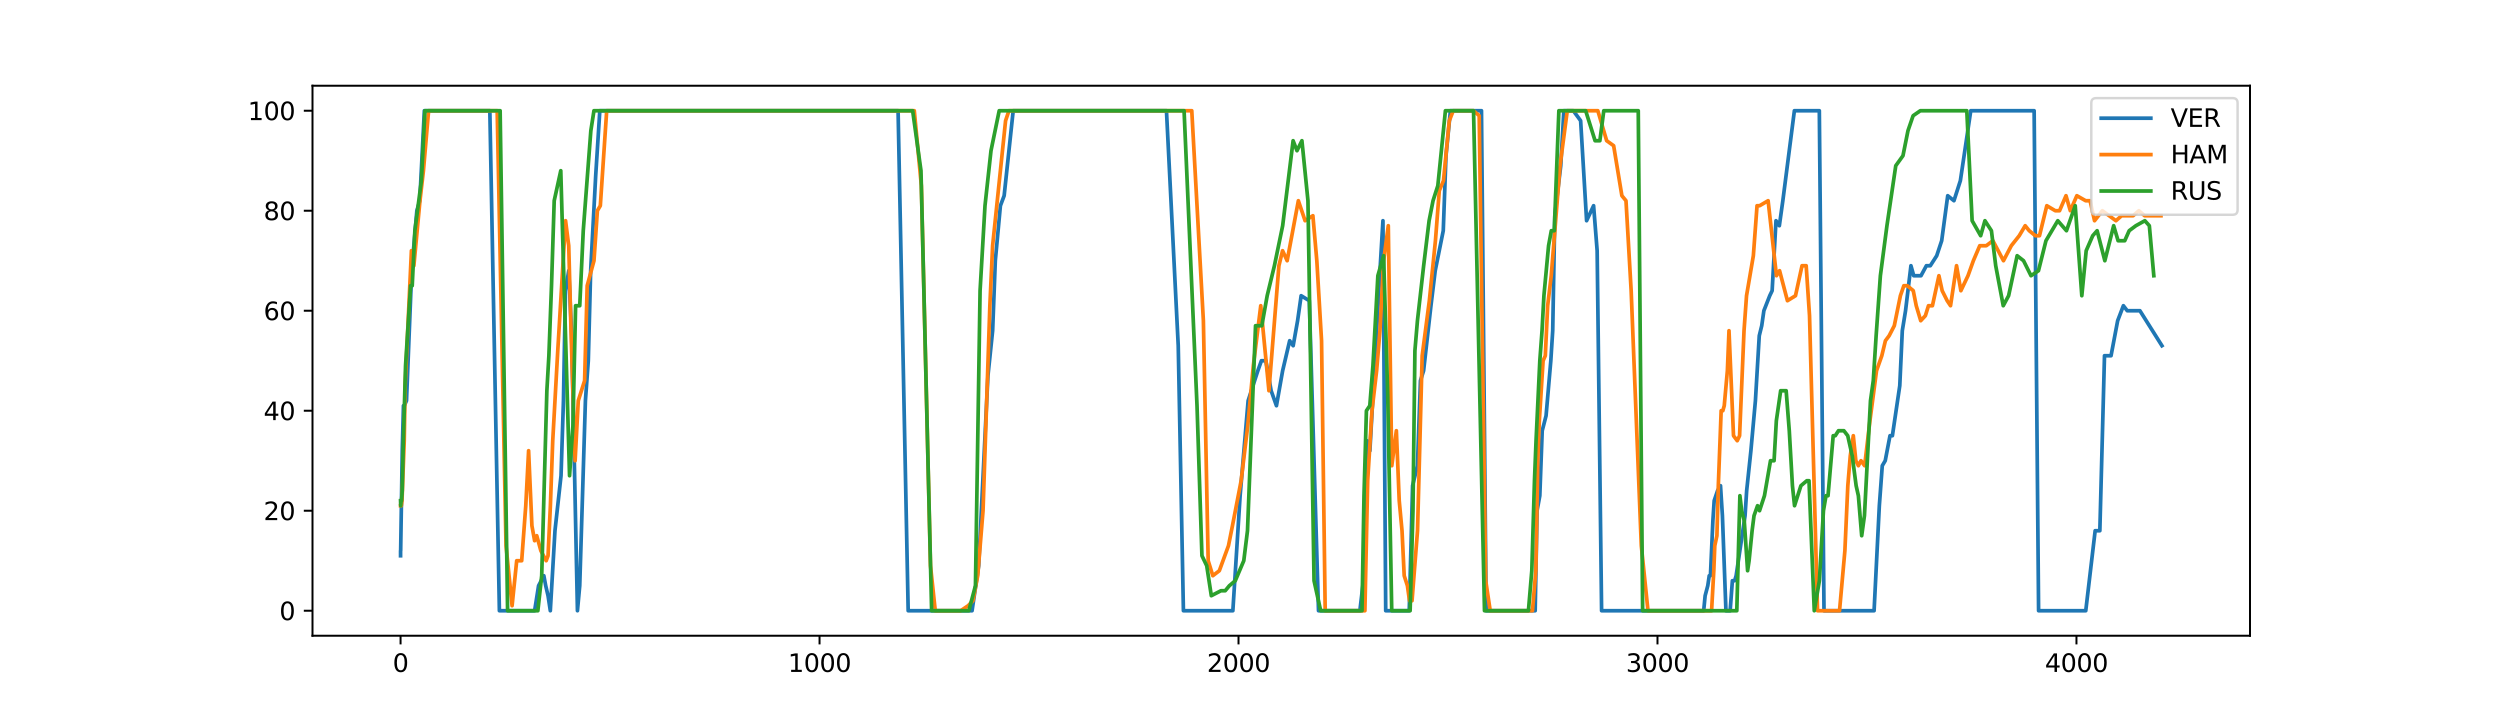 <?xml version="1.0" encoding="utf-8" standalone="no"?>
<!DOCTYPE svg PUBLIC "-//W3C//DTD SVG 1.1//EN"
  "http://www.w3.org/Graphics/SVG/1.1/DTD/svg11.dtd">
<svg xmlns:xlink="http://www.w3.org/1999/xlink" width="1008pt" height="288pt" viewBox="0 0 1008 288" xmlns="http://www.w3.org/2000/svg" version="1.1">
 <defs>
  <style type="text/css">*{stroke-linejoin: round; stroke-linecap: butt}</style>
 </defs>
 <g id="figure_1">
  <g id="patch_1">
   <path d="M 0 288 
L 1008 288 
L 1008 0 
L 0 0 
z
" style="fill: #ffffff"/>
  </g>
  <g id="axes_1">
   <g id="patch_2">
    <path d="M 126 256.32 
L 907.2 256.32 
L 907.2 34.56 
L 126 34.56 
z
" style="fill: #ffffff"/>
   </g>
   <g id="matplotlib.axis_1">
    <g id="xtick_1">
     <g id="line2d_1">
      <defs>
       <path id="ma0ec325868" d="M 0 0 
L 0 3.5 
" style="stroke: #000000; stroke-width: 0.8"/>
      </defs>
      <g>
       <use xlink:href="#ma0ec325868" x="161.509" y="256.32" style="stroke: #000000; stroke-width: 0.8"/>
      </g>
     </g>
     <g id="text_1">
      <!-- 0 -->
      <g transform="translate(158.328 270.918) scale(0.1 -0.1)">
       <defs>
        <path id="DejaVuSans-30" d="M 2034 4250 
Q 1547 4250 1301 3770 
Q 1056 3291 1056 2328 
Q 1056 1369 1301 889 
Q 1547 409 2034 409 
Q 2525 409 2770 889 
Q 3016 1369 3016 2328 
Q 3016 3291 2770 3770 
Q 2525 4250 2034 4250 
z
M 2034 4750 
Q 2819 4750 3233 4129 
Q 3647 3509 3647 2328 
Q 3647 1150 3233 529 
Q 2819 -91 2034 -91 
Q 1250 -91 836 529 
Q 422 1150 422 2328 
Q 422 3509 836 4129 
Q 1250 4750 2034 4750 
z
" transform="scale(0.016)"/>
       </defs>
       <use xlink:href="#DejaVuSans-30"/>
      </g>
     </g>
    </g>
    <g id="xtick_2">
     <g id="line2d_2">
      <g>
       <use xlink:href="#ma0ec325868" x="330.439" y="256.32" style="stroke: #000000; stroke-width: 0.8"/>
      </g>
     </g>
     <g id="text_2">
      <!-- 1000 -->
      <g transform="translate(317.714 270.918) scale(0.1 -0.1)">
       <defs>
        <path id="DejaVuSans-31" d="M 794 531 
L 1825 531 
L 1825 4091 
L 703 3866 
L 703 4441 
L 1819 4666 
L 2450 4666 
L 2450 531 
L 3481 531 
L 3481 0 
L 794 0 
L 794 531 
z
" transform="scale(0.016)"/>
       </defs>
       <use xlink:href="#DejaVuSans-31"/>
       <use xlink:href="#DejaVuSans-30" x="63.623"/>
       <use xlink:href="#DejaVuSans-30" x="127.246"/>
       <use xlink:href="#DejaVuSans-30" x="190.869"/>
      </g>
     </g>
    </g>
    <g id="xtick_3">
     <g id="line2d_3">
      <g>
       <use xlink:href="#ma0ec325868" x="499.368" y="256.32" style="stroke: #000000; stroke-width: 0.8"/>
      </g>
     </g>
     <g id="text_3">
      <!-- 2000 -->
      <g transform="translate(486.643 270.918) scale(0.1 -0.1)">
       <defs>
        <path id="DejaVuSans-32" d="M 1228 531 
L 3431 531 
L 3431 0 
L 469 0 
L 469 531 
Q 828 903 1448 1529 
Q 2069 2156 2228 2338 
Q 2531 2678 2651 2914 
Q 2772 3150 2772 3378 
Q 2772 3750 2511 3984 
Q 2250 4219 1831 4219 
Q 1534 4219 1204 4116 
Q 875 4013 500 3803 
L 500 4441 
Q 881 4594 1212 4672 
Q 1544 4750 1819 4750 
Q 2544 4750 2975 4387 
Q 3406 4025 3406 3419 
Q 3406 3131 3298 2873 
Q 3191 2616 2906 2266 
Q 2828 2175 2409 1742 
Q 1991 1309 1228 531 
z
" transform="scale(0.016)"/>
       </defs>
       <use xlink:href="#DejaVuSans-32"/>
       <use xlink:href="#DejaVuSans-30" x="63.623"/>
       <use xlink:href="#DejaVuSans-30" x="127.246"/>
       <use xlink:href="#DejaVuSans-30" x="190.869"/>
      </g>
     </g>
    </g>
    <g id="xtick_4">
     <g id="line2d_4">
      <g>
       <use xlink:href="#ma0ec325868" x="668.298" y="256.32" style="stroke: #000000; stroke-width: 0.8"/>
      </g>
     </g>
     <g id="text_4">
      <!-- 3000 -->
      <g transform="translate(655.573 270.918) scale(0.1 -0.1)">
       <defs>
        <path id="DejaVuSans-33" d="M 2597 2516 
Q 3050 2419 3304 2112 
Q 3559 1806 3559 1356 
Q 3559 666 3084 287 
Q 2609 -91 1734 -91 
Q 1441 -91 1130 -33 
Q 819 25 488 141 
L 488 750 
Q 750 597 1062 519 
Q 1375 441 1716 441 
Q 2309 441 2620 675 
Q 2931 909 2931 1356 
Q 2931 1769 2642 2001 
Q 2353 2234 1838 2234 
L 1294 2234 
L 1294 2753 
L 1863 2753 
Q 2328 2753 2575 2939 
Q 2822 3125 2822 3475 
Q 2822 3834 2567 4026 
Q 2313 4219 1838 4219 
Q 1578 4219 1281 4162 
Q 984 4106 628 3988 
L 628 4550 
Q 988 4650 1302 4700 
Q 1616 4750 1894 4750 
Q 2613 4750 3031 4423 
Q 3450 4097 3450 3541 
Q 3450 3153 3228 2886 
Q 3006 2619 2597 2516 
z
" transform="scale(0.016)"/>
       </defs>
       <use xlink:href="#DejaVuSans-33"/>
       <use xlink:href="#DejaVuSans-30" x="63.623"/>
       <use xlink:href="#DejaVuSans-30" x="127.246"/>
       <use xlink:href="#DejaVuSans-30" x="190.869"/>
      </g>
     </g>
    </g>
    <g id="xtick_5">
     <g id="line2d_5">
      <g>
       <use xlink:href="#ma0ec325868" x="837.227" y="256.32" style="stroke: #000000; stroke-width: 0.8"/>
      </g>
     </g>
     <g id="text_5">
      <!-- 4000 -->
      <g transform="translate(824.502 270.918) scale(0.1 -0.1)">
       <defs>
        <path id="DejaVuSans-34" d="M 2419 4116 
L 825 1625 
L 2419 1625 
L 2419 4116 
z
M 2253 4666 
L 3047 4666 
L 3047 1625 
L 3713 1625 
L 3713 1100 
L 3047 1100 
L 3047 0 
L 2419 0 
L 2419 1100 
L 313 1100 
L 313 1709 
L 2253 4666 
z
" transform="scale(0.016)"/>
       </defs>
       <use xlink:href="#DejaVuSans-34"/>
       <use xlink:href="#DejaVuSans-30" x="63.623"/>
       <use xlink:href="#DejaVuSans-30" x="127.246"/>
       <use xlink:href="#DejaVuSans-30" x="190.869"/>
      </g>
     </g>
    </g>
   </g>
   <g id="matplotlib.axis_2">
    <g id="ytick_1">
     <g id="line2d_6">
      <defs>
       <path id="mc869108818" d="M 0 0 
L -3.5 0 
" style="stroke: #000000; stroke-width: 0.8"/>
      </defs>
      <g>
       <use xlink:href="#mc869108818" x="126" y="246.24" style="stroke: #000000; stroke-width: 0.8"/>
      </g>
     </g>
     <g id="text_6">
      <!-- 0 -->
      <g transform="translate(112.638 250.039) scale(0.1 -0.1)">
       <use xlink:href="#DejaVuSans-30"/>
      </g>
     </g>
    </g>
    <g id="ytick_2">
     <g id="line2d_7">
      <g>
       <use xlink:href="#mc869108818" x="126" y="205.92" style="stroke: #000000; stroke-width: 0.8"/>
      </g>
     </g>
     <g id="text_7">
      <!-- 20 -->
      <g transform="translate(106.275 209.719) scale(0.1 -0.1)">
       <use xlink:href="#DejaVuSans-32"/>
       <use xlink:href="#DejaVuSans-30" x="63.623"/>
      </g>
     </g>
    </g>
    <g id="ytick_3">
     <g id="line2d_8">
      <g>
       <use xlink:href="#mc869108818" x="126" y="165.6" style="stroke: #000000; stroke-width: 0.8"/>
      </g>
     </g>
     <g id="text_8">
      <!-- 40 -->
      <g transform="translate(106.275 169.399) scale(0.1 -0.1)">
       <use xlink:href="#DejaVuSans-34"/>
       <use xlink:href="#DejaVuSans-30" x="63.623"/>
      </g>
     </g>
    </g>
    <g id="ytick_4">
     <g id="line2d_9">
      <g>
       <use xlink:href="#mc869108818" x="126" y="125.28" style="stroke: #000000; stroke-width: 0.8"/>
      </g>
     </g>
     <g id="text_9">
      <!-- 60 -->
      <g transform="translate(106.275 129.079) scale(0.1 -0.1)">
       <defs>
        <path id="DejaVuSans-36" d="M 2113 2584 
Q 1688 2584 1439 2293 
Q 1191 2003 1191 1497 
Q 1191 994 1439 701 
Q 1688 409 2113 409 
Q 2538 409 2786 701 
Q 3034 994 3034 1497 
Q 3034 2003 2786 2293 
Q 2538 2584 2113 2584 
z
M 3366 4563 
L 3366 3988 
Q 3128 4100 2886 4159 
Q 2644 4219 2406 4219 
Q 1781 4219 1451 3797 
Q 1122 3375 1075 2522 
Q 1259 2794 1537 2939 
Q 1816 3084 2150 3084 
Q 2853 3084 3261 2657 
Q 3669 2231 3669 1497 
Q 3669 778 3244 343 
Q 2819 -91 2113 -91 
Q 1303 -91 875 529 
Q 447 1150 447 2328 
Q 447 3434 972 4092 
Q 1497 4750 2381 4750 
Q 2619 4750 2861 4703 
Q 3103 4656 3366 4563 
z
" transform="scale(0.016)"/>
       </defs>
       <use xlink:href="#DejaVuSans-36"/>
       <use xlink:href="#DejaVuSans-30" x="63.623"/>
      </g>
     </g>
    </g>
    <g id="ytick_5">
     <g id="line2d_10">
      <g>
       <use xlink:href="#mc869108818" x="126" y="84.96" style="stroke: #000000; stroke-width: 0.8"/>
      </g>
     </g>
     <g id="text_10">
      <!-- 80 -->
      <g transform="translate(106.275 88.759) scale(0.1 -0.1)">
       <defs>
        <path id="DejaVuSans-38" d="M 2034 2216 
Q 1584 2216 1326 1975 
Q 1069 1734 1069 1313 
Q 1069 891 1326 650 
Q 1584 409 2034 409 
Q 2484 409 2743 651 
Q 3003 894 3003 1313 
Q 3003 1734 2745 1975 
Q 2488 2216 2034 2216 
z
M 1403 2484 
Q 997 2584 770 2862 
Q 544 3141 544 3541 
Q 544 4100 942 4425 
Q 1341 4750 2034 4750 
Q 2731 4750 3128 4425 
Q 3525 4100 3525 3541 
Q 3525 3141 3298 2862 
Q 3072 2584 2669 2484 
Q 3125 2378 3379 2068 
Q 3634 1759 3634 1313 
Q 3634 634 3220 271 
Q 2806 -91 2034 -91 
Q 1263 -91 848 271 
Q 434 634 434 1313 
Q 434 1759 690 2068 
Q 947 2378 1403 2484 
z
M 1172 3481 
Q 1172 3119 1398 2916 
Q 1625 2713 2034 2713 
Q 2441 2713 2670 2916 
Q 2900 3119 2900 3481 
Q 2900 3844 2670 4047 
Q 2441 4250 2034 4250 
Q 1625 4250 1398 4047 
Q 1172 3844 1172 3481 
z
" transform="scale(0.016)"/>
       </defs>
       <use xlink:href="#DejaVuSans-38"/>
       <use xlink:href="#DejaVuSans-30" x="63.623"/>
      </g>
     </g>
    </g>
    <g id="ytick_6">
     <g id="line2d_11">
      <g>
       <use xlink:href="#mc869108818" x="126" y="44.64" style="stroke: #000000; stroke-width: 0.8"/>
      </g>
     </g>
     <g id="text_11">
      <!-- 100 -->
      <g transform="translate(99.912 48.439) scale(0.1 -0.1)">
       <use xlink:href="#DejaVuSans-31"/>
       <use xlink:href="#DejaVuSans-30" x="63.623"/>
       <use xlink:href="#DejaVuSans-30" x="127.246"/>
      </g>
     </g>
    </g>
   </g>
   <g id="line2d_12">
    <path d="M 161.509 224.064 
L 161.509 222.048 
L 161.547 222.048 
L 162.188 181.728 
L 162.674 163.584 
L 163.004 163.584 
L 163.899 161.568 
L 165.999 109.152 
L 168.071 84.96 
L 169.253 80.928 
L 171.1 44.64 
L 197.502 44.64 
L 201.354 246.24 
L 215.561 246.24 
L 217.153 236.16 
L 219.279 232.128 
L 220.03 236.16 
L 220.969 240.192 
L 221.888 246.24 
L 223.765 213.984 
L 226.206 191.808 
L 227.182 161.568 
L 227.985 117.216 
L 229.325 109.152 
L 230.498 135.36 
L 232.826 246.24 
L 233.749 236.16 
L 236.039 161.568 
L 237.203 145.44 
L 238.156 109.152 
L 240.183 70.848 
L 241.846 44.64 
L 362.106 44.64 
L 366.179 246.24 
L 391.935 246.24 
L 394.607 228.096 
L 398.339 151.488 
L 400.231 133.344 
L 401.312 105.12 
L 403.362 82.944 
L 404.873 78.912 
L 408.519 44.64 
L 470.318 44.64 
L 475.065 139.392 
L 477.152 246.24 
L 497.089 246.24 
L 500.017 199.872 
L 503.244 161.568 
L 507.166 149.472 
L 508.6 145.44 
L 510.384 145.44 
L 512.523 157.536 
L 514.663 163.584 
L 517.16 149.472 
L 519.998 137.376 
L 521.409 139.392 
L 523.192 129.312 
L 524.619 119.232 
L 527.905 121.248 
L 531.622 246.24 
L 548.306 246.24 
L 549.958 232.128 
L 551.14 177.696 
L 552.336 181.728 
L 556.525 107.136 
L 557.605 88.992 
L 558.721 246.24 
L 568.204 246.24 
L 569.557 195.84 
L 571.509 187.776 
L 572.725 153.504 
L 573.998 149.472 
L 576.958 123.264 
L 578.679 109.152 
L 581.922 93.024 
L 583.026 62.784 
L 584.806 44.64 
L 597.331 44.64 
L 599.217 246.24 
L 618.983 246.24 
L 619.752 205.92 
L 620.852 199.872 
L 621.82 173.664 
L 623.375 167.616 
L 625.289 145.44 
L 626.055 133.344 
L 626.896 86.976 
L 629.298 66.816 
L 630.547 44.64 
L 634.353 44.64 
L 637.309 48.672 
L 639.714 88.992 
L 642.537 82.944 
L 643.971 101.088 
L 645.763 246.24 
L 686.927 246.24 
L 687.509 240.192 
L 688.574 236.16 
L 689.165 232.128 
L 689.645 232.128 
L 690.636 209.952 
L 691.154 201.888 
L 692.521 197.856 
L 693.707 195.84 
L 694.477 207.936 
L 695.896 246.24 
L 697.597 246.24 
L 698.498 234.144 
L 699.398 234.144 
L 700.007 232.128 
L 703.609 207.936 
L 704.254 197.856 
L 705.962 181.728 
L 707.783 161.568 
L 709.334 135.36 
L 710.329 131.328 
L 711.193 125.28 
L 713.558 119.232 
L 714.526 117.216 
L 716.08 88.992 
L 717.432 91.008 
L 718.84 80.928 
L 723.495 44.64 
L 733.552 44.64 
L 735.439 246.24 
L 755.631 246.24 
L 757.749 203.904 
L 758.931 187.776 
L 760.123 185.76 
L 762.045 175.68 
L 763.014 175.68 
L 765.987 155.52 
L 767.008 133.344 
L 768.313 125.28 
L 770.49 107.136 
L 771.616 111.168 
L 774.548 111.168 
L 776.716 107.136 
L 778.302 107.136 
L 780.885 103.104 
L 782.889 97.056 
L 785.32 78.912 
L 787.83 80.928 
L 790.418 72.864 
L 794.609 44.64 
L 820.164 44.64 
L 821.959 246.24 
L 840.978 246.24 
L 844.769 213.984 
L 846.656 213.984 
L 848.533 143.424 
L 851.173 143.424 
L 853.841 129.312 
L 856.149 123.264 
L 857.704 125.28 
L 862.813 125.28 
L 871.691 139.392 
L 871.691 139.392 
" clip-path="url(#p219608d5e4)" style="fill: none; stroke: #1f77b4; stroke-width: 1.5; stroke-linecap: square"/>
   </g>
   <g id="line2d_13">
    <path d="M 161.509 203.904 
L 161.826 203.904 
L 162.081 201.888 
L 162.991 177.696 
L 163.359 155.52 
L 165.884 101.088 
L 166.875 107.136 
L 169.33 80.928 
L 170.727 68.832 
L 172.814 44.64 
L 200.464 44.64 
L 204.028 220.032 
L 206.469 244.224 
L 208.334 226.08 
L 210.346 226.08 
L 211.989 203.904 
L 213.134 181.728 
L 214.463 211.968 
L 215.555 218.016 
L 216.419 216 
L 218.07 222.048 
L 220.218 226.08 
L 220.976 224.064 
L 221.914 203.904 
L 222.862 177.696 
L 224.89 141.408 
L 228.037 88.992 
L 229.314 99.072 
L 230.35 137.376 
L 231.881 185.76 
L 233.158 161.568 
L 235.71 153.504 
L 236.754 115.2 
L 239.494 105.12 
L 240.865 84.96 
L 242.051 82.944 
L 244.619 44.64 
L 368.64 44.64 
L 371.493 74.88 
L 375.172 228.096 
L 377.094 246.24 
L 387.348 246.24 
L 390.352 244.224 
L 392.309 242.208 
L 394.214 232.128 
L 396.362 205.92 
L 399.109 123.264 
L 400.22 99.072 
L 405.451 48.672 
L 406.795 44.64 
L 480.523 44.64 
L 485.202 129.312 
L 487.139 226.08 
L 489.009 232.128 
L 491.633 230.112 
L 495.322 220.032 
L 496.929 211.968 
L 500.426 193.824 
L 503.093 171.648 
L 505.345 147.456 
L 508.334 123.264 
L 511.628 157.536 
L 515.654 107.136 
L 517.133 101.088 
L 518.982 105.12 
L 523.498 80.928 
L 526.204 88.992 
L 529.358 86.976 
L 530.942 105.12 
L 532.847 137.376 
L 534.319 246.24 
L 550.323 246.24 
L 551.453 193.824 
L 553.18 165.6 
L 555.057 149.472 
L 556.397 133.344 
L 557.882 105.12 
L 559.759 91.008 
L 561.167 187.776 
L 563.014 173.664 
L 564.168 201.888 
L 565.294 213.984 
L 566.173 232.128 
L 567.468 236.16 
L 568.309 242.208 
L 569.332 242.208 
L 571.546 213.984 
L 573.421 143.424 
L 576.306 121.248 
L 578.765 97.056 
L 580.319 76.896 
L 582.008 72.864 
L 584.359 48.672 
L 585.945 44.64 
L 594.115 44.64 
L 596.413 46.656 
L 599.04 234.144 
L 600.852 246.24 
L 617.89 246.24 
L 619.258 230.112 
L 620.028 185.76 
L 620.658 169.632 
L 622.179 145.44 
L 623.07 143.424 
L 624.018 123.264 
L 625.458 111.168 
L 629.011 66.816 
L 631.921 44.64 
L 644.245 44.64 
L 647.809 56.736 
L 650.621 58.752 
L 653.94 78.912 
L 655.599 80.928 
L 657.682 117.216 
L 661.774 220.032 
L 664.464 246.24 
L 690.11 246.24 
L 691.005 230.112 
L 691.403 220.032 
L 692.259 216 
L 692.822 195.84 
L 693.971 165.6 
L 694.646 165.6 
L 695.217 163.584 
L 696.478 149.472 
L 697.131 133.344 
L 698.948 175.68 
L 700.449 177.696 
L 701.397 175.68 
L 703.188 133.344 
L 704.201 119.232 
L 706.949 103.104 
L 708.436 82.944 
L 709.479 82.944 
L 712.903 80.928 
L 716.268 111.168 
L 717.522 109.152 
L 720.694 121.248 
L 723.942 119.232 
L 726.578 107.136 
L 728.248 107.136 
L 729.6 127.296 
L 732.828 246.24 
L 741.695 246.24 
L 743.858 222.048 
L 745.04 195.84 
L 746.035 183.744 
L 747.252 175.68 
L 748.275 185.76 
L 749.307 187.776 
L 750.349 185.76 
L 751.82 187.776 
L 753.96 169.632 
L 756.618 149.472 
L 758.746 143.424 
L 760.199 137.376 
L 761.708 135.36 
L 763.78 131.328 
L 766.237 119.232 
L 767.626 115.2 
L 769.052 115.2 
L 771.425 117.216 
L 772.626 123.264 
L 774.439 129.312 
L 776.309 127.296 
L 777.562 123.264 
L 779.158 123.264 
L 781.771 111.168 
L 783.085 117.216 
L 785.1 121.248 
L 786.451 123.264 
L 788.882 107.136 
L 790.627 117.216 
L 793.495 111.168 
L 795.658 105.12 
L 798.233 99.072 
L 800.874 99.072 
L 803.528 97.056 
L 807.802 105.12 
L 810.955 99.072 
L 814.153 95.04 
L 816.552 91.008 
L 818.181 93.024 
L 820.659 95.04 
L 822.318 95.04 
L 825.272 82.944 
L 828.681 84.96 
L 830.407 84.96 
L 833.009 78.912 
L 834.751 84.96 
L 837.386 78.912 
L 840.93 80.928 
L 842.717 80.928 
L 844.519 88.992 
L 847.672 84.96 
L 853.145 88.992 
L 855.433 86.976 
L 860.069 86.976 
L 862.387 84.96 
L 864.706 86.976 
L 871.301 86.976 
L 871.301 86.976 
" clip-path="url(#p219608d5e4)" style="fill: none; stroke: #ff7f0e; stroke-width: 1.5; stroke-linecap: square"/>
   </g>
   <g id="line2d_14">
    <path d="M 161.509 201.888 
L 161.577 203.904 
L 161.727 201.888 
L 161.9 201.888 
L 162.182 197.856 
L 162.53 181.728 
L 163.511 147.456 
L 165.552 115.2 
L 166.205 115.2 
L 167.275 93.024 
L 169.91 72.864 
L 171.34 44.64 
L 201.654 44.64 
L 204.661 246.24 
L 216.865 246.24 
L 218.412 232.128 
L 220.497 157.536 
L 221.308 143.424 
L 222.368 115.2 
L 223.457 80.928 
L 226.104 68.832 
L 229.642 191.808 
L 231.003 171.648 
L 232.084 123.264 
L 233.751 123.264 
L 235.168 93.024 
L 238.227 52.704 
L 239.481 44.64 
L 367.982 44.64 
L 371.338 68.832 
L 375.629 246.24 
L 390.634 246.24 
L 393.299 236.16 
L 395.165 117.216 
L 397.149 82.944 
L 399.566 60.768 
L 402.878 44.64 
L 477.418 44.64 
L 482.636 163.584 
L 484.618 224.064 
L 486.547 228.096 
L 488.402 240.192 
L 492.304 238.176 
L 494.016 238.176 
L 495.675 236.16 
L 498.074 234.144 
L 501.494 226.08 
L 502.988 213.984 
L 506.231 131.328 
L 508.767 131.328 
L 510.929 119.232 
L 513.842 107.136 
L 517.17 91.008 
L 521.382 56.736 
L 522.944 60.768 
L 524.934 56.736 
L 527.366 80.928 
L 529.821 234.144 
L 532.488 246.24 
L 549.155 246.24 
L 549.958 199.872 
L 550.938 165.6 
L 552.304 163.584 
L 553.565 147.456 
L 555.555 111.168 
L 557.864 103.104 
L 559.532 159.552 
L 561.148 246.24 
L 568.561 246.24 
L 569.709 205.92 
L 570.49 141.408 
L 571.513 129.312 
L 574.017 107.136 
L 576.213 88.992 
L 577.801 80.928 
L 579.733 74.88 
L 582.792 44.64 
L 594.131 44.64 
L 598.546 246.24 
L 616.265 246.24 
L 617.62 230.112 
L 618.698 193.824 
L 619.336 177.696 
L 620.856 145.44 
L 621.748 133.344 
L 622.506 119.232 
L 624.381 99.072 
L 625.488 93.024 
L 626.68 93.024 
L 628.539 44.64 
L 639.34 44.64 
L 643.131 56.736 
L 645.065 56.736 
L 646.649 44.64 
L 660.544 44.64 
L 662.308 246.24 
L 700.278 246.24 
L 701.526 199.872 
L 702.239 205.92 
L 703.281 209.952 
L 704.632 230.112 
L 705.233 226.08 
L 706.449 213.984 
L 707.219 207.936 
L 708.638 203.904 
L 709.445 205.92 
L 711.427 199.872 
L 713.862 185.76 
L 715.304 185.76 
L 716.224 169.632 
L 717.964 157.536 
L 720.175 157.536 
L 721.436 173.664 
L 722.709 195.84 
L 723.557 203.904 
L 726.125 195.84 
L 728.52 193.824 
L 729.391 193.824 
L 731.512 246.24 
L 733.577 234.144 
L 735.218 205.92 
L 736.241 199.872 
L 737.06 199.872 
L 739.143 175.68 
L 739.984 175.68 
L 741.268 173.664 
L 743.445 173.664 
L 745.009 175.68 
L 746.811 183.744 
L 748.395 195.84 
L 749.296 199.872 
L 750.636 216 
L 751.743 207.936 
L 754.178 161.568 
L 755.304 153.504 
L 756.458 135.36 
L 758.167 111.168 
L 760.813 91.008 
L 764.372 66.816 
L 767.277 62.784 
L 769.293 52.704 
L 771.366 46.656 
L 774.279 44.64 
L 793.013 44.64 
L 795.162 88.992 
L 798.601 95.04 
L 800.328 88.992 
L 802.94 93.024 
L 804.671 107.136 
L 807.706 123.264 
L 809.874 119.232 
L 813.313 103.104 
L 815.892 105.12 
L 818.901 111.168 
L 821.91 109.152 
L 824.932 97.056 
L 829.701 88.992 
L 833.2 93.024 
L 836.728 82.944 
L 839.386 119.232 
L 841.151 101.088 
L 843.786 95.04 
L 845.558 93.024 
L 848.67 105.12 
L 852.228 91.008 
L 854.015 97.056 
L 856.696 97.056 
L 858.483 93.024 
L 861.186 91.008 
L 864.804 88.992 
L 866.614 91.008 
L 868.416 111.168 
L 868.416 111.168 
" clip-path="url(#p219608d5e4)" style="fill: none; stroke: #2ca02c; stroke-width: 1.5; stroke-linecap: square"/>
   </g>
   <g id="patch_3">
    <path d="M 126 256.32 
L 126 34.56 
" style="fill: none; stroke: #000000; stroke-width: 0.8; stroke-linejoin: miter; stroke-linecap: square"/>
   </g>
   <g id="patch_4">
    <path d="M 907.2 256.32 
L 907.2 34.56 
" style="fill: none; stroke: #000000; stroke-width: 0.8; stroke-linejoin: miter; stroke-linecap: square"/>
   </g>
   <g id="patch_5">
    <path d="M 126 256.32 
L 907.2 256.32 
" style="fill: none; stroke: #000000; stroke-width: 0.8; stroke-linejoin: miter; stroke-linecap: square"/>
   </g>
   <g id="patch_6">
    <path d="M 126 34.56 
L 907.2 34.56 
" style="fill: none; stroke: #000000; stroke-width: 0.8; stroke-linejoin: miter; stroke-linecap: square"/>
   </g>
   <g id="legend_1">
    <g id="patch_7">
     <path d="M 845.211 86.594 
L 900.2 86.594 
Q 902.2 86.594 902.2 84.594 
L 902.2 41.56 
Q 902.2 39.56 900.2 39.56 
L 845.211 39.56 
Q 843.211 39.56 843.211 41.56 
L 843.211 84.594 
Q 843.211 86.594 845.211 86.594 
z
" style="fill: #ffffff; opacity: 0.8; stroke: #cccccc; stroke-linejoin: miter"/>
    </g>
    <g id="line2d_15">
     <path d="M 847.211 47.658 
L 857.211 47.658 
L 867.211 47.658 
" style="fill: none; stroke: #1f77b4; stroke-width: 1.5; stroke-linecap: square"/>
    </g>
    <g id="text_12">
     <!-- VER -->
     <g transform="translate(875.211 51.158) scale(0.1 -0.1)">
      <defs>
       <path id="DejaVuSans-56" d="M 1831 0 
L 50 4666 
L 709 4666 
L 2188 738 
L 3669 4666 
L 4325 4666 
L 2547 0 
L 1831 0 
z
" transform="scale(0.016)"/>
       <path id="DejaVuSans-45" d="M 628 4666 
L 3578 4666 
L 3578 4134 
L 1259 4134 
L 1259 2753 
L 3481 2753 
L 3481 2222 
L 1259 2222 
L 1259 531 
L 3634 531 
L 3634 0 
L 628 0 
L 628 4666 
z
" transform="scale(0.016)"/>
       <path id="DejaVuSans-52" d="M 2841 2188 
Q 3044 2119 3236 1894 
Q 3428 1669 3622 1275 
L 4263 0 
L 3584 0 
L 2988 1197 
Q 2756 1666 2539 1819 
Q 2322 1972 1947 1972 
L 1259 1972 
L 1259 0 
L 628 0 
L 628 4666 
L 2053 4666 
Q 2853 4666 3247 4331 
Q 3641 3997 3641 3322 
Q 3641 2881 3436 2590 
Q 3231 2300 2841 2188 
z
M 1259 4147 
L 1259 2491 
L 2053 2491 
Q 2509 2491 2742 2702 
Q 2975 2913 2975 3322 
Q 2975 3731 2742 3939 
Q 2509 4147 2053 4147 
L 1259 4147 
z
" transform="scale(0.016)"/>
      </defs>
      <use xlink:href="#DejaVuSans-56"/>
      <use xlink:href="#DejaVuSans-45" x="68.408"/>
      <use xlink:href="#DejaVuSans-52" x="131.592"/>
     </g>
    </g>
    <g id="line2d_16">
     <path d="M 847.211 62.337 
L 857.211 62.337 
L 867.211 62.337 
" style="fill: none; stroke: #ff7f0e; stroke-width: 1.5; stroke-linecap: square"/>
    </g>
    <g id="text_13">
     <!-- HAM -->
     <g transform="translate(875.211 65.837) scale(0.1 -0.1)">
      <defs>
       <path id="DejaVuSans-48" d="M 628 4666 
L 1259 4666 
L 1259 2753 
L 3553 2753 
L 3553 4666 
L 4184 4666 
L 4184 0 
L 3553 0 
L 3553 2222 
L 1259 2222 
L 1259 0 
L 628 0 
L 628 4666 
z
" transform="scale(0.016)"/>
       <path id="DejaVuSans-41" d="M 2188 4044 
L 1331 1722 
L 3047 1722 
L 2188 4044 
z
M 1831 4666 
L 2547 4666 
L 4325 0 
L 3669 0 
L 3244 1197 
L 1141 1197 
L 716 0 
L 50 0 
L 1831 4666 
z
" transform="scale(0.016)"/>
       <path id="DejaVuSans-4d" d="M 628 4666 
L 1569 4666 
L 2759 1491 
L 3956 4666 
L 4897 4666 
L 4897 0 
L 4281 0 
L 4281 4097 
L 3078 897 
L 2444 897 
L 1241 4097 
L 1241 0 
L 628 0 
L 628 4666 
z
" transform="scale(0.016)"/>
      </defs>
      <use xlink:href="#DejaVuSans-48"/>
      <use xlink:href="#DejaVuSans-41" x="75.195"/>
      <use xlink:href="#DejaVuSans-4d" x="143.604"/>
     </g>
    </g>
    <g id="line2d_17">
     <path d="M 847.211 77.015 
L 857.211 77.015 
L 867.211 77.015 
" style="fill: none; stroke: #2ca02c; stroke-width: 1.5; stroke-linecap: square"/>
    </g>
    <g id="text_14">
     <!-- RUS -->
     <g transform="translate(875.211 80.515) scale(0.1 -0.1)">
      <defs>
       <path id="DejaVuSans-55" d="M 556 4666 
L 1191 4666 
L 1191 1831 
Q 1191 1081 1462 751 
Q 1734 422 2344 422 
Q 2950 422 3222 751 
Q 3494 1081 3494 1831 
L 3494 4666 
L 4128 4666 
L 4128 1753 
Q 4128 841 3676 375 
Q 3225 -91 2344 -91 
Q 1459 -91 1007 375 
Q 556 841 556 1753 
L 556 4666 
z
" transform="scale(0.016)"/>
       <path id="DejaVuSans-53" d="M 3425 4513 
L 3425 3897 
Q 3066 4069 2747 4153 
Q 2428 4238 2131 4238 
Q 1616 4238 1336 4038 
Q 1056 3838 1056 3469 
Q 1056 3159 1242 3001 
Q 1428 2844 1947 2747 
L 2328 2669 
Q 3034 2534 3370 2195 
Q 3706 1856 3706 1288 
Q 3706 609 3251 259 
Q 2797 -91 1919 -91 
Q 1588 -91 1214 -16 
Q 841 59 441 206 
L 441 856 
Q 825 641 1194 531 
Q 1563 422 1919 422 
Q 2459 422 2753 634 
Q 3047 847 3047 1241 
Q 3047 1584 2836 1778 
Q 2625 1972 2144 2069 
L 1759 2144 
Q 1053 2284 737 2584 
Q 422 2884 422 3419 
Q 422 4038 858 4394 
Q 1294 4750 2059 4750 
Q 2388 4750 2728 4690 
Q 3069 4631 3425 4513 
z
" transform="scale(0.016)"/>
      </defs>
      <use xlink:href="#DejaVuSans-52"/>
      <use xlink:href="#DejaVuSans-55" x="69.482"/>
      <use xlink:href="#DejaVuSans-53" x="142.676"/>
     </g>
    </g>
   </g>
  </g>
 </g>
 <defs>
  <clipPath id="p219608d5e4">
   <rect x="126" y="34.56" width="781.2" height="221.76"/>
  </clipPath>
 </defs>
</svg>
